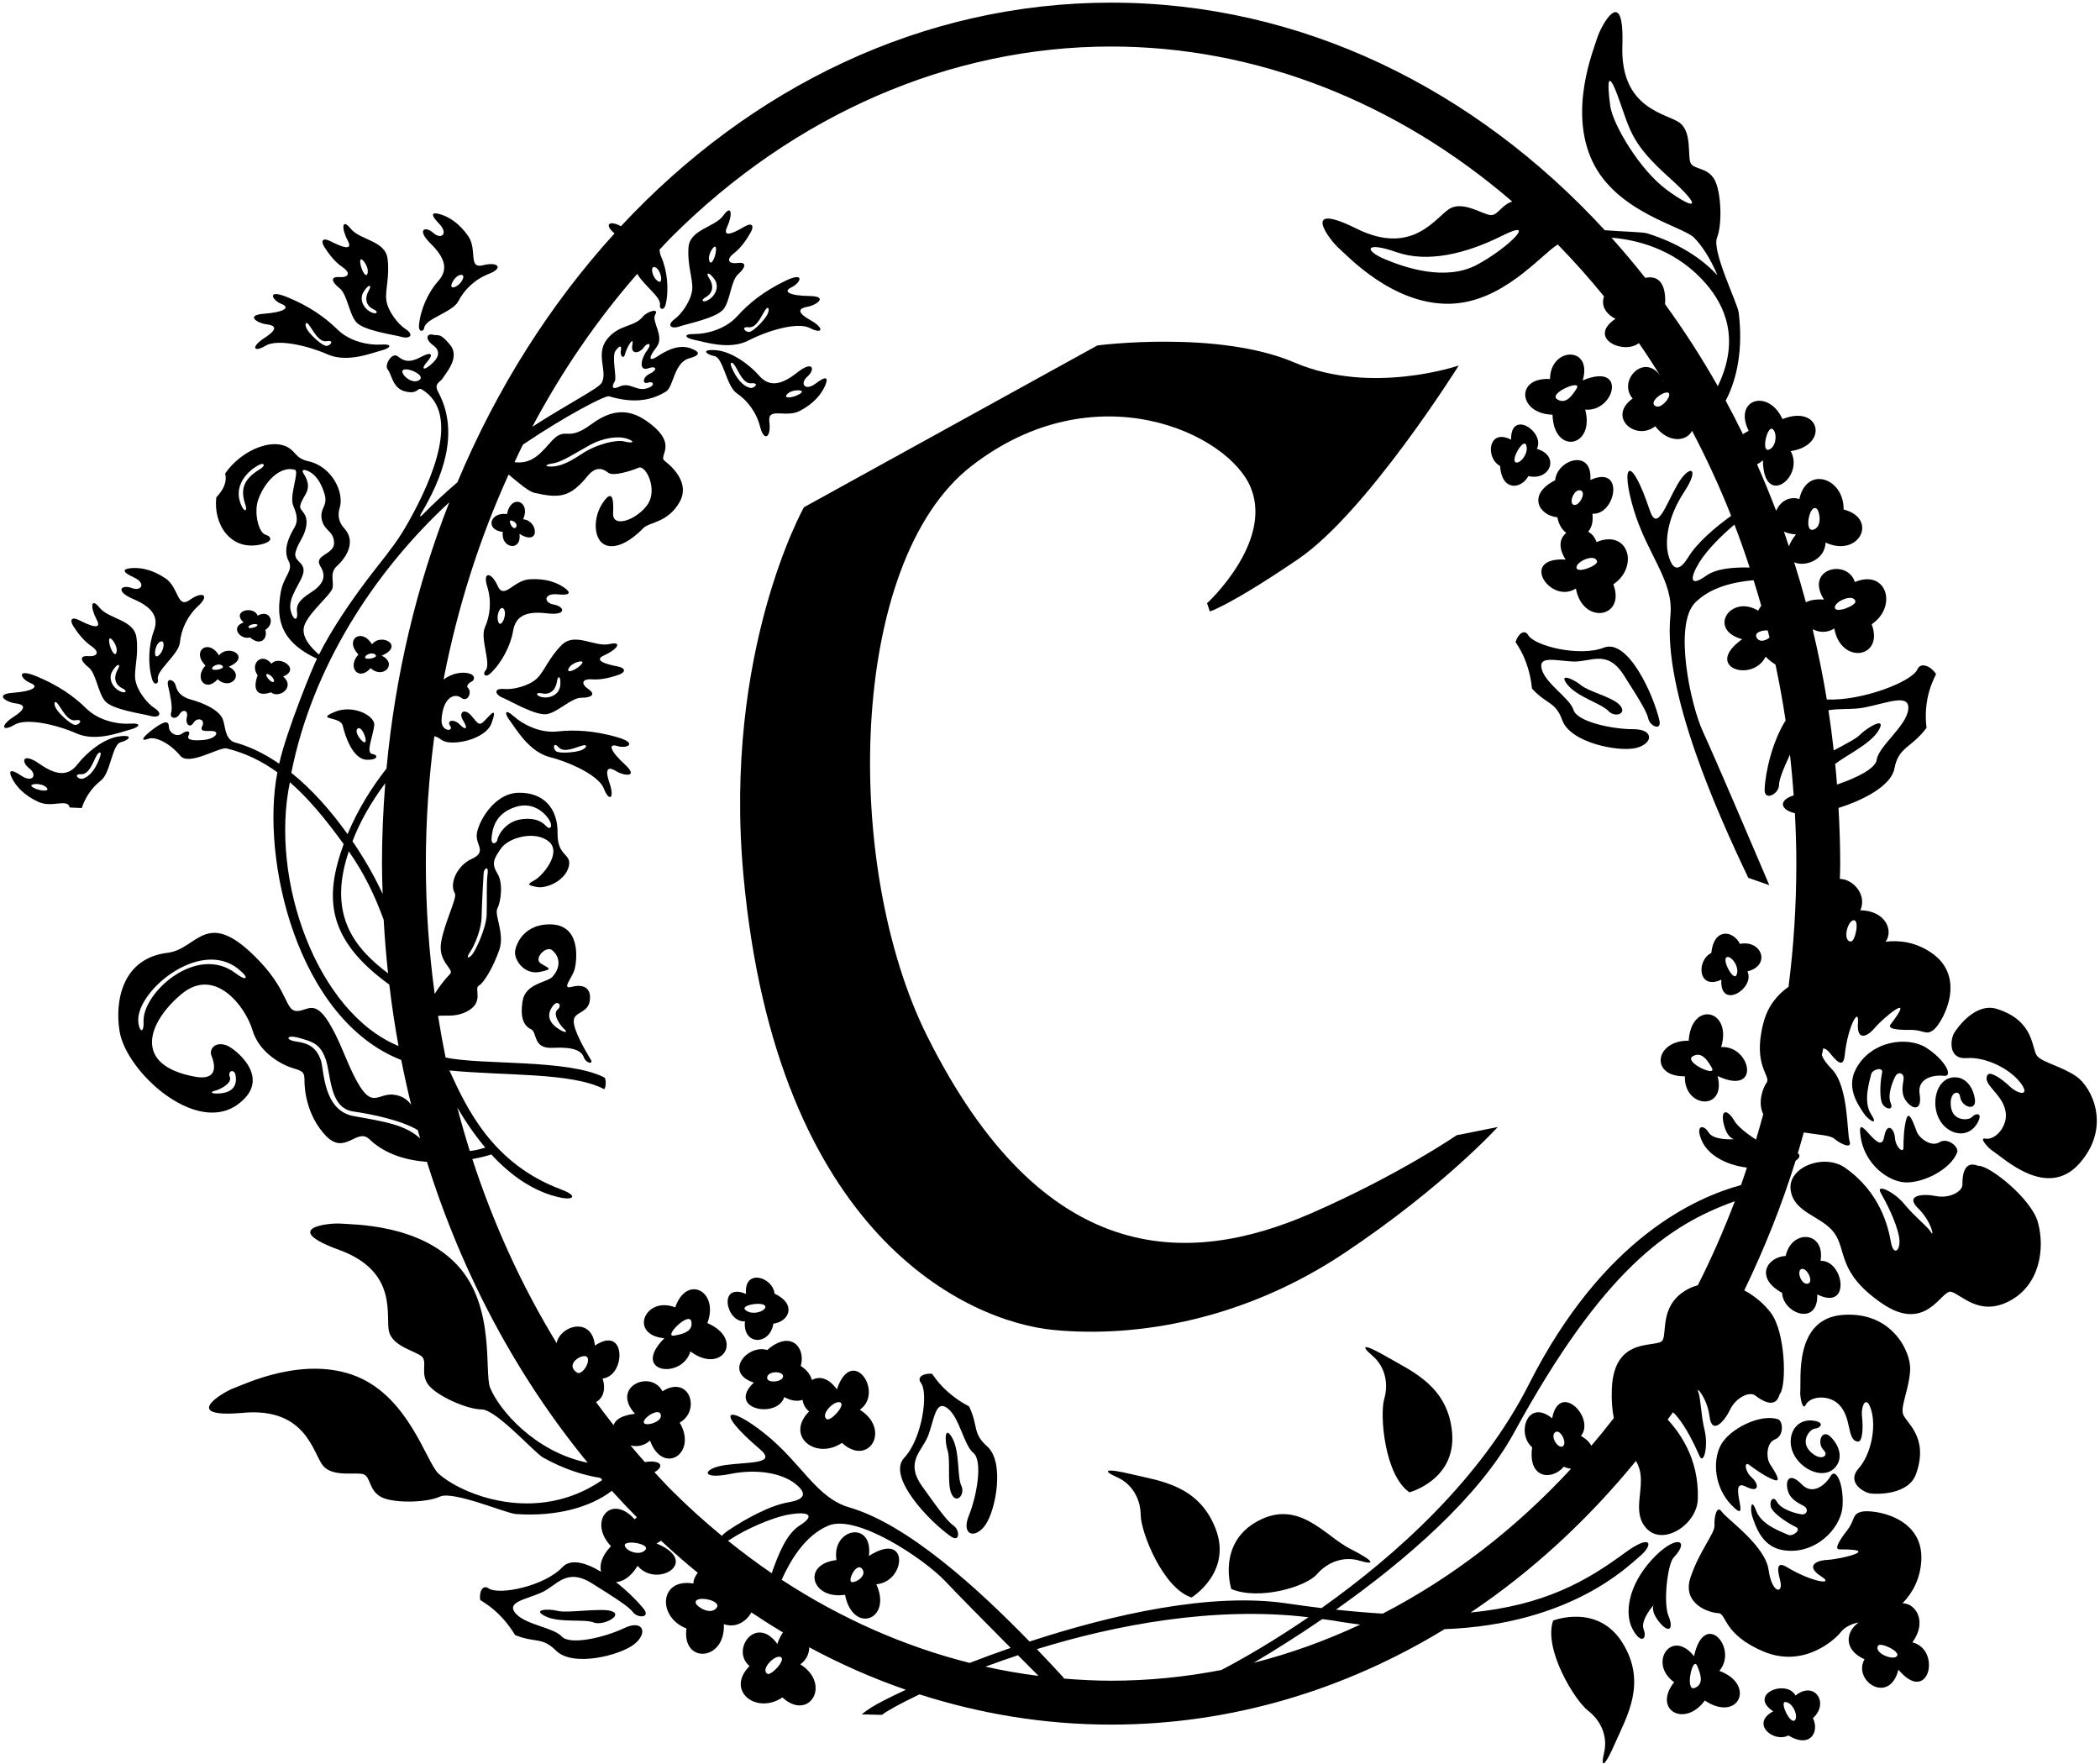 <?xml version="1.0" encoding="UTF-8"?>
<svg xmlns="http://www.w3.org/2000/svg" xmlns:xlink="http://www.w3.org/1999/xlink" width="425pt" height="357pt" viewBox="0 0 425 357" version="1.1">
<g id="surface1">
<path style=" stroke:none;fill-rule:nonzero;fill:rgb(0%,0%,0%);fill-opacity:1;" d="M 328.852 314.258 C 321.031 320.016 312.57 324.875 297.625 326.348 C 310.008 318.039 321.27 307.684 331.086 295.66 C 331.348 296.117 331.574 296.598 331.742 297.125 C 333.039 301.23 330.004 306.086 333.352 309.461 C 336.699 312.84 343.426 308.531 343.605 303.422 C 343.902 295.023 339.707 289.711 337.508 287.281 C 337.859 286.789 338.23 286.316 338.578 285.82 C 338.801 286.012 339.023 286.223 339.246 286.48 C 341.25 288.793 343.027 292.559 343.918 294.602 C 344.805 296.645 345.754 292.602 344.977 289.434 C 344.199 286.266 344.215 282.906 343.68 281.648 C 343.148 280.391 345.492 282.848 345.977 286.672 C 346.461 290.492 348.965 287.727 350.141 285.277 C 351.316 282.824 354.078 281.52 355.238 282.43 C 356.398 283.34 359.301 285.277 360.129 282.262 L 360.25 282.047 C 361.609 280.227 361.332 269.527 358.359 265.652 C 357 263.875 355.137 262.273 353.004 261.145 C 357.047 252.797 360.551 244.047 363.398 234.906 C 364.27 234.34 364.383 233.766 363.84 233.406 C 364.262 232.012 364.652 230.602 365.047 229.188 C 368.094 229.68 370.387 229.742 371.199 230.434 C 372.426 231.473 374.891 232.688 374.316 230.934 C 373.738 229.176 374.164 219.816 370.648 216.285 C 369.555 215.191 368.98 214.273 368.707 213.566 C 368.797 213.105 368.895 212.645 368.98 212.18 C 369.332 212.176 369.824 212.449 370.375 213.156 C 372.188 215.48 373.109 215.793 373.34 213.531 C 373.93 207.797 376.297 203.531 376.016 207.031 C 375.738 210.531 377.688 210.086 379.438 208.004 C 381.188 205.922 387.887 200.449 382.633 207.309 C 381.918 208.242 383.922 208.461 386.645 208.43 C 389.367 208.395 389.781 209.691 391.414 208.344 C 393.031 207.016 398.371 197.793 390.734 192.727 C 387.574 190.633 384.371 190.246 381.602 190.586 C 383.262 188.371 381.609 184.293 376.508 184.223 C 377.941 180.844 374.73 177.816 372.355 177.883 C 372.371 176.848 372.422 175.82 372.422 174.781 C 372.422 170.988 372.285 167.238 372.082 163.508 C 377.223 161.91 382.754 158.973 383.395 155.547 C 384.223 151.105 386.75 151.492 389.891 147.305 C 389.586 144.805 389.742 142.223 390.496 139.688 C 390.824 138.582 391.297 137.492 391.828 136.418 C 390.59 134.598 388.648 134.055 388.062 135.441 C 386.988 137.977 376.77 141.887 369.711 141.562 C 368.926 136.746 367.957 132.012 366.844 127.344 C 368.133 128 369.727 128.148 371.223 127.191 C 372.574 134.629 381.371 133.176 378.793 126.34 C 384.07 122.766 381.848 115.102 375.387 117.789 C 373.871 112.992 365.156 115.062 369.137 121.336 C 367.438 121.234 366.266 121.473 365.48 121.895 C 364.746 119.164 363.953 116.465 363.109 113.797 C 365.262 114.77 369.312 113.398 369.465 109.801 C 376.332 112.957 380.188 104.918 373.109 103.109 C 373.211 96.734 365.656 94.156 364.152 100.996 C 361.969 100.309 360.152 101.68 359.461 103.387 C 358.246 100.199 356.961 97.062 355.594 93.984 C 355.977 93.77 356.371 93.512 356.785 93.164 C 356.871 102.977 365.285 96.598 362.406 91.297 C 370.23 90.125 368.391 81.762 360.738 84.816 C 357.875 78.551 350.727 80.809 353.902 87.203 C 353.461 87.398 353.086 87.633 352.738 87.879 C 351.617 85.582 350.453 83.32 349.246 81.09 C 351.629 76.586 352.777 70.395 351.875 63.246 C 351.629 61.309 346.395 50.812 347.496 48.09 C 348.598 45.367 348.352 38.629 346.914 36.234 C 345.48 33.84 342.805 34.348 342.145 32.98 C 341.484 31.613 342.477 26.812 339.973 24.875 C 337.465 22.941 327.906 22.234 328.336 9.281 C 328.762 -3.672 323.949 5.363 323.246 7.68 C 322.547 9.996 317.391 22.301 322.266 32.637 C 327.145 42.973 340.438 45.766 342.793 48.055 C 344.293 49.508 346.141 52.242 347.586 55.742 C 344.395 52.23 339.535 49.156 333.391 47.238 C 332.375 46.926 328.473 46.891 324.781 46.594 C 298.496 18.008 263.414 0.535 224.863 0.535 C 186.672 0.535 151.871 17.668 125.668 45.781 C 123.32 44.512 122.176 45.406 124.371 47.238 C 111.355 61.547 100.531 78.594 92.562 97.613 C 90.176 99.664 87.773 101.867 85.406 104.281 C 85.055 104.645 84.891 104.5 85.16 104.047 C 89.27 97.152 93.273 87.762 88.652 79.277 C 87.715 77.555 89.207 77.316 89.645 76.488 C 90.082 75.664 93.23 72.352 91.094 69.793 C 88.957 67.238 88.836 68.031 87.586 67.738 C 86.34 67.445 85.957 68.637 87.664 69.879 C 89.375 71.125 88.691 72.551 87.117 73.863 C 85.543 75.18 85.246 74.559 86.48 73.176 C 87.715 71.797 87.445 71.016 85.199 72.242 C 82.949 73.469 81.727 73.117 80.531 72.133 C 79.332 71.152 77.73 73.902 78.449 74.758 C 79.332 75.816 79.426 78.645 82.102 79.246 C 84.777 79.852 84.406 78.215 85.441 78.852 C 93.227 83.656 87.629 96.848 82.57 105.805 C 80.66 109.188 79.184 111.07 76.066 115.039 C 70.977 121.508 66.871 127.82 64.555 132.484 C 63.066 131.156 60.637 128.758 61.699 126.32 C 62.902 123.562 67.074 120.301 67.32 118.922 C 67.566 117.547 66.691 115.941 68.176 114.57 C 70.391 112.535 72.004 109.422 69.648 106.902 C 68.469 105.637 68.34 104.094 68.719 102.898 C 69.789 99.539 67.031 94.371 62.469 93.363 C 60.703 92.973 60.293 92.375 59.293 91.328 C 56.082 87.969 48.855 90.934 45.555 95.859 C 45.816 96.738 45.73 98.098 44.68 99.559 C 44.352 100.02 44.055 100.363 43.773 100.66 C 43.152 106.062 46.59 111.492 52.633 110.223 C 55.348 109.652 55.031 108.598 53.703 108.203 C 52.371 107.812 51.293 103.754 52.285 101.047 C 53.695 97.199 56.855 94.246 59.668 95.074 C 60.664 95.371 58.473 100.344 59.355 102.359 C 60.238 104.379 60.281 105.586 59.559 106.816 C 58.645 108.371 57.164 111.156 58.41 113.539 C 59.457 115.543 57.355 116.555 56.793 119.98 C 56.07 124.363 56.02 129.566 64.156 133.309 C 63.41 134.66 57.996 147.883 56.5 154.559 C 53.562 152.539 50.48 151.023 47.277 150.18 C 45.496 149.254 45.66 147.258 45.141 145.695 C 44.426 143.539 40.664 142.129 38.676 141.59 C 36.691 141.051 35.863 140.02 35.566 138.766 C 35.27 137.508 33.586 136.992 34.016 138.809 C 34.441 140.621 34.996 143.199 34.625 144.258 C 34.258 145.316 35.621 145.73 36.32 144.562 C 37.016 143.398 38.164 143.773 37.812 145.152 C 37.461 146.531 38.422 147.48 39.168 146.273 C 39.914 145.066 41.645 145.539 40.926 146.977 C 40.203 148.414 42.48 147.715 43.41 148.023 C 44.336 148.336 43.469 149.527 41.312 149.742 C 39.156 149.957 37.672 149.781 38.16 148.867 C 38.652 147.957 37.855 147.703 36.832 148.477 C 35.809 149.25 34.207 148.352 34.18 147.102 C 34.156 145.852 33.383 145.848 31.293 147.344 C 29.203 148.84 27.965 150.258 30.09 149.5 C 31.469 149.012 34.336 150.367 36.512 152.973 C 38.273 155.078 44.516 151.074 45.875 151.469 C 49.668 152.402 53.012 154.031 56.137 156.305 C 52.699 173.898 60.195 206.301 81.207 214.527 C 81.809 217.566 82.473 220.578 83.207 223.559 C 82.391 222.508 81.348 221.699 79.527 221.535 C 75.734 221.195 74.969 226.133 69.727 213.453 C 64.488 200.777 62.895 204.434 60.285 204.609 C 57.676 204.785 58.594 200.965 52.648 194.656 C 41.742 183.086 40.145 192.078 33.938 192.824 C 24.727 193.934 23.219 202.578 24.191 208.664 C 25.508 216.898 39.461 229.602 47.965 223.621 C 55.535 218.297 47.418 212.141 45.898 211.578 C 43.398 210.656 42.297 212.453 42.789 213.641 C 43.797 216.074 43.695 218.672 39.5 217.91 C 26.676 215.586 29.945 206.852 36.73 201.18 C 43.516 195.512 49.691 203.742 51.094 208.48 C 52.496 213.219 57.281 215.586 59.277 216.176 C 61.27 216.762 61.648 216.965 61.625 218.738 C 61.605 220.512 62.094 225.844 65.965 229.875 C 69.832 233.906 72.238 228.141 74.75 230.551 C 77.965 233.629 82.27 234.828 86.406 235.133 C 93.594 258.113 104.781 278.785 118.945 296.035 C 108.168 293.82 100.996 285.277 99.199 280.867 C 97.957 277.828 100.34 264.453 92.578 256.066 C 84.812 247.676 71.473 247.855 69.062 247.641 C 66.652 247.426 56.473 248.512 68.645 252.961 C 80.82 257.406 77.902 266.535 78.758 269.582 C 79.617 272.633 84.441 273.508 85.461 274.629 C 86.484 275.75 85.016 278.043 86.699 280.273 C 88.383 282.5 94.539 285.246 97.473 285.242 C 100.41 285.242 108.188 294.02 109.898 294.973 C 113.887 297.199 117.844 298.531 121.508 299.098 C 121.633 299.242 121.766 299.383 121.891 299.527 C 108.422 308.797 93.184 302.309 88.719 298.195 C 86.301 295.973 82.77 282.855 72.176 278.562 C 61.586 274.27 49.586 280.105 47.312 280.938 C 45.043 281.766 36.285 287.078 49.195 285.926 C 62.105 284.773 63.348 294.281 65.418 296.676 C 67.488 299.07 72.23 297.809 73.633 298.391 C 75.031 298.973 74.676 301.672 77.148 302.973 C 79.621 304.273 86.359 304.141 89.016 302.891 C 91.672 301.641 102.445 306.277 104.398 306.414 C 112.562 306.984 119.465 305.059 123.828 301.711 C 125.48 303.547 127.172 305.336 128.895 307.078 C 128.734 307.207 128.574 307.32 128.418 307.469 C 123.676 302.133 118.91 307.918 123.648 312.918 C 121.75 314.902 121.289 316.754 121.645 318.098 C 118.555 316.238 115.508 315.363 113.809 317.176 C 110.234 320.984 101.016 322.922 98.871 321.449 C 97.77 320.691 96.926 321.941 97.184 323.809 C 98.082 324.363 98.949 324.949 99.742 325.613 C 101.562 327.129 103.062 328.941 104.242 330.902 C 108.363 332.582 109.641 331.188 112.539 334.062 C 115.965 337.457 125.516 335.016 128.363 332.754 C 131.215 330.492 130.18 327.648 126.285 329.516 C 122.391 331.383 115.387 333.027 113.688 331.195 C 111.992 329.363 106.465 328.863 104.41 326.582 C 102.355 324.301 106.098 323.781 109.391 322.387 C 112.688 320.996 114.496 317.117 119.836 320.457 C 125.172 323.801 127.199 325.125 128.152 326.324 C 129.102 327.523 131.703 327.414 130.277 325.613 C 129.047 324.066 126.973 321.996 124.664 320.191 C 126.078 320.09 127.719 319.121 129.035 316.887 C 132.879 321.539 141.938 316.121 132.871 312.371 C 133.211 312.191 133.496 312 133.77 311.805 C 136.199 314.059 138.676 316.238 141.223 318.309 C 140.73 318.871 140.387 319.59 140.316 320.473 C 133.41 319.312 132.98 327.281 138.926 329.574 C 137.957 336.812 146.855 336.242 146.492 328.695 C 148.957 329.566 151.102 328.094 152.059 326.32 C 154.16 327.727 156.289 329.078 158.453 330.367 C 158.047 330.949 157.656 331.695 157.316 332.703 C 152.984 326.664 147.809 333.973 151.691 337.172 C 146.781 342.16 153.062 347.086 158.348 343.531 C 163.727 348.477 168.359 340.859 161.969 336.828 C 163.227 335.93 163.75 334.656 163.785 333.387 C 170.078 336.773 176.602 339.652 183.328 341.977 C 180.023 343.512 177.562 344.781 176.387 345.527 C 175.52 346.074 174.871 346.551 174.406 346.961 L 178.496 347.055 C 179.352 346.355 182.074 344.816 186.09 342.906 C 198.449 346.871 211.441 349.027 224.863 349.027 C 249.195 349.027 272.129 342.027 292.363 329.711 C 317.953 328.738 329.586 316.844 331.727 315.082 C 334.816 312.539 334.258 310.277 328.852 314.258 Z M 375.137 186.238 C 376.398 186.129 375.449 190.586 374.582 190.551 C 372.852 190.488 373.871 186.352 375.137 186.238 Z M 377.328 143.184 C 382.062 142.246 386.574 140.25 386.188 143.609 C 385.801 146.969 380.168 151.043 379.805 153.773 C 379.574 155.496 375.906 157.383 371.777 158.773 C 371.672 157.375 371.543 155.984 371.406 154.602 C 373.68 152.84 378.461 150.594 380.105 147.961 C 382.051 144.848 378.051 147.066 376.422 148.711 C 375.668 149.473 373.441 150.645 371.113 151.867 C 370.809 149.137 370.449 146.43 370.043 143.742 C 372.359 143.324 374.895 143.664 377.328 143.184 Z M 375.496 121.711 C 375.676 122.562 371.438 124.234 371.34 122.973 C 371.238 121.707 375.148 120.016 375.496 121.711 Z M 367.695 102.984 C 368.285 103.508 368.848 106.734 366.938 107.207 C 365.023 107.684 366.281 101.734 367.695 102.984 Z M 358.734 86.828 C 359.664 87.441 359.594 90.43 357.988 91 C 356.379 91.57 357.645 86.109 358.734 86.828 Z M 337.348 38.438 C 331.797 34.367 326.367 25.086 325.879 21.418 C 325.137 15.867 325.508 14.02 327.727 20.309 C 329.945 26.598 330.316 29.188 337.719 35.848 C 345.117 42.508 342.898 42.508 337.348 38.438 Z M 84.895 76.879 C 83.508 77.914 81.223 75.91 81.441 75.082 C 81.73 73.988 86.285 75.844 84.895 76.879 Z M 52.668 94.914 C 49.25 96.977 48.582 99 49.676 102.203 C 50.109 103.473 49.465 103.734 48.82 102.238 C 46.824 97.617 51.258 94.547 52.703 93.969 C 53.473 93.664 53.75 94.258 52.668 94.914 Z M 60.098 123.652 C 60.379 125.879 59.352 125.609 58.844 123.637 C 58.113 120.816 61.246 117.684 61.43 115.652 C 61.609 113.621 59.234 113.633 59.855 111.586 C 60.477 109.539 61.652 108.574 61.98 106.422 C 62.402 103.664 60.512 103.473 60.766 102.324 C 61.246 100.145 63.586 99.195 61.43 95.82 C 61.035 95.203 61.254 94.809 62.496 95.398 C 63.738 95.988 64.922 97.438 65.68 99.961 C 66.434 102.484 64.652 102.762 65.121 105.121 C 65.594 107.484 67.559 107.398 67.609 109.859 C 67.664 112.32 63.355 112.234 64.848 114.621 C 66.34 117.004 64.816 118.441 63.777 119.301 C 62.738 120.16 59.816 121.438 60.098 123.652 Z M 43.414 220.773 C 44.484 220.523 47.008 219.277 46.516 217.969 C 46.027 216.656 47.406 216.305 47.652 217.508 C 48.051 219.445 47.312 221.152 44.289 221.297 C 42.559 221.379 42.594 220.961 43.414 220.773 Z M 47.754 197.02 C 39.836 190.906 28.75 200.98 29.055 206.785 C 29.164 208.895 28.332 209.102 28.016 207.098 C 27.047 200.965 40.34 189.742 48.211 196.086 C 50.734 198.117 49.793 198.598 47.754 197.02 Z M 155.285 338.742 C 153.844 337.785 156.875 334.789 158.012 335.355 C 159.145 335.922 156.012 339.223 155.285 338.742 Z M 363.473 108.148 C 362.746 109.066 362.289 109.875 362.035 110.578 C 361.699 109.582 361.387 108.57 361.035 107.582 C 361.676 107.883 362.453 108.102 363.473 108.148 Z M 358.121 129.02 C 357.297 129.711 356.004 130.086 355.473 128.957 C 355.02 127.988 356.609 127.527 357.746 127.578 C 357.863 128.062 358.004 128.535 358.121 129.02 Z M 354.094 114.852 C 350.691 114.789 347.344 115.043 345.227 116.562 C 341.863 118.969 342.008 116.883 343.941 113.762 C 345.477 111.285 348.531 108.227 351.023 106.172 C 352.117 109.027 353.137 111.922 354.094 114.852 Z M 345.371 57.559 C 348.875 61.676 352.34 68.484 347.652 78.156 C 344.379 72.363 340.801 66.836 336.977 61.559 C 337.207 57.949 335.977 55.566 332.977 56.242 C 330.77 53.441 328.48 50.734 326.129 48.105 C 332.391 48.605 339.824 51.051 345.371 57.559 Z M 337.117 79.457 C 339.086 79.074 336.531 82.859 335.113 82.219 C 333.695 81.578 335.801 79.711 337.117 79.457 Z M 336.508 76.816 C 336.582 76.938 336.656 77.051 336.73 77.168 C 336.723 77.18 336.719 77.188 336.711 77.199 C 336.645 77.062 336.578 76.941 336.508 76.816 Z M 298.867 53.609 C 292.578 56.938 284.48 54.211 280.367 52.496 C 275.926 50.648 276.297 48.797 282.59 51.02 C 288.879 53.238 296.648 51.387 304.047 47.688 C 311.445 43.988 305.156 50.277 298.867 53.609 Z M 132.449 54.047 C 133.754 54.289 134.367 57.715 133.164 56.914 C 131.961 56.117 131.562 53.883 132.449 54.047 Z M 58.668 158.312 C 62.395 161.547 65.879 165.758 69.551 170.832 C 65.598 181.688 66.102 190.09 78.785 199.266 C 79.285 203.461 79.906 207.602 80.656 211.691 C 64.168 204.914 54.543 178.09 58.668 158.312 Z M 77.438 180.918 C 75.855 177.512 73.965 174.098 71.336 170.25 C 72.883 166.195 75.223 162.168 77.969 158.508 C 77.547 163.867 77.305 169.289 77.305 174.781 C 77.305 176.84 77.375 178.879 77.438 180.918 Z M 77.652 186.148 C 77.852 189.797 78.152 193.41 78.539 196.992 C 72.324 192.27 66.098 185.695 70.539 172.461 C 70.555 172.406 70.578 172.355 70.594 172.301 C 73.91 177.059 75.895 181.387 77.652 186.148 Z M 78.219 155.539 C 75.438 159.07 72.5 163.621 70.34 168.816 C 66.949 164.062 63.121 159.746 58.957 156.398 C 63.191 135.129 75.582 115.828 90.934 101.645 C 84.383 118.352 79.992 136.477 78.219 155.539 Z M 84.965 230.34 C 81.934 227.613 77.785 226.984 71.613 225.883 C 65.344 224.762 65.602 216.535 64.938 214.578 C 63.84 211.336 61.539 211.043 59.738 210.75 C 57.727 210.422 57.883 209.297 60.609 210.074 C 63.301 210.84 64.699 211.254 65.812 214.086 C 67.062 217.27 66.5 224.25 71.523 224.949 C 75.078 225.445 81.301 226.73 84.543 228.711 C 84.699 229.273 84.867 229.832 85.027 230.395 C 85.004 230.371 84.988 230.363 84.965 230.34 Z M 92.547 224.145 C 94.133 226.848 96.016 229.656 98.215 232.25 C 97.102 232.59 96.082 232.848 95.082 232.941 C 94.168 230.039 93.324 227.109 92.547 224.145 Z M 116.781 277.785 C 114.039 275.961 118.328 273.613 118.895 274.746 C 119.465 275.883 117.699 278.395 116.781 277.785 Z M 130.594 313.684 C 129.465 314.961 126.664 313.906 126.445 312.816 C 126.188 311.539 131.723 312.406 130.594 313.684 Z M 145.035 325.379 C 143.883 326.973 141.098 325.246 140.836 324.504 C 140.203 322.723 146.191 323.785 145.035 325.379 Z M 146.086 310.824 C 142.562 307.922 139.137 304.832 135.84 301.531 C 134.676 300.371 133.574 299.148 132.449 297.949 C 134.59 296.73 133.758 295.387 130.508 295.898 C 129.52 294.801 128.574 293.664 127.613 292.535 C 128.91 292.836 130.348 292.637 131.551 291.547 C 134.137 298.648 141.254 294.215 137.559 287.91 C 141.918 285.414 139.484 278.148 134.066 281.574 C 131.762 277.102 123.523 280.609 128.508 286.125 C 125.766 286.43 124.512 287.359 124.18 288.422 C 122.965 286.895 121.789 285.328 120.629 283.754 C 121.914 283.047 122.711 281.441 121.961 278.98 C 126.672 278.492 126.812 267.992 120.402 272.32 C 119.812 266.379 113.402 268.207 112.648 271.816 C 105.625 260.293 99.895 247.785 95.594 234.574 C 97.449 234.23 98.832 233.844 99.434 233.637 C 103.293 237.824 107.988 241.242 113.477 242.375 C 116.199 242.934 116.848 241.945 113.656 240.762 C 99.559 235.527 94.391 224.121 90.953 216.641 C 102.078 217.746 115.727 217.004 122.203 220.398 C 122.59 220.602 122.793 218.305 122.277 218.043 C 114.895 214.289 97.586 215.605 90.18 214.02 C 89.613 211.238 89.105 208.438 88.656 205.613 C 89.926 205.379 91.957 205.926 94.285 204.809 C 98.203 202.93 95.801 200.062 96.914 199.461 C 98.027 198.859 99.965 195.402 101.07 192.168 C 102.176 188.93 99.988 185.129 100.66 183.867 C 101.328 182.605 101.91 178.824 100.68 176.812 C 99.449 174.805 99.867 173.867 101.41 171.68 C 102.953 169.492 108.297 168.02 111.051 170.301 C 113.809 172.578 109.773 177.246 108.242 178.102 C 106.711 178.957 106.602 179.094 108.586 179.504 C 110.57 179.914 114.367 178.242 115.094 175.426 C 115.82 172.613 112.766 173.516 112.84 168.59 C 112.91 163.66 110.074 160.324 104.906 160.441 C 99.742 160.555 96.535 166.879 96.473 169.031 C 96.41 171.188 98.543 172.434 95.383 173.871 C 92.59 175.145 90.832 178.777 92.062 180.82 C 92.566 181.66 89.98 186.633 89.277 190.66 C 88.578 194.688 91.992 196.16 91.102 197.094 C 89.848 198.402 88.793 199.816 87.969 201.148 C 86.801 192.496 86.184 183.688 86.184 174.781 C 86.184 166.082 86.781 157.477 87.898 149.02 C 88.488 149.078 88.957 149.477 89.508 149.828 C 91.402 151.051 98.266 149.719 99.473 146.371 C 100.684 143.02 99.512 144.293 98.199 145.723 C 96.891 147.152 96.742 146.375 95.379 144.824 C 94.016 143.273 92.668 144.109 93.742 145.844 C 94.816 147.574 94.219 147.832 93.051 146.637 C 91.883 145.438 90.309 145.754 91.113 146.918 C 91.922 148.082 89.215 148.184 89.363 145.641 C 89.629 141.129 91.973 140.188 93.336 141.223 C 94.699 142.254 95.578 140.023 94.715 139.234 C 94.289 138.844 94.828 138.23 95.465 137.93 C 96.117 137.621 96.168 136.68 95.074 136.336 C 93.613 135.875 91.504 136.219 89.766 137.523 C 92.574 123.012 97.008 109.066 102.934 96.035 C 104.762 97.559 106.934 99.461 108.16 99.738 C 113.25 100.906 115.395 100.645 118.875 96.383 C 120.672 94.176 122.129 94.906 123.105 95.676 C 124.086 96.449 127.758 95.301 129.227 94.66 C 130.695 94.016 133.207 99.074 131.02 102.156 C 128.836 105.234 123.93 106.969 124.078 103.887 C 124.227 100.809 123.883 98.816 121.836 102.004 C 119.789 105.188 120.066 110.48 123.711 110.539 C 126.316 110.586 129.113 108.027 130.223 106.855 C 131.328 105.68 135.219 105.805 137.57 101.547 C 139.402 98.234 136.949 95.156 134.453 93.215 C 133.262 92.289 137.008 90.098 131.957 86.031 C 128.789 83.48 125.102 81.824 119.691 85.844 C 114.281 89.859 114.703 85.668 111.145 89.809 C 108.754 92.598 107.07 93.863 104.129 93.543 C 104.691 92.352 105.242 91.152 105.832 89.977 C 114.605 84.074 122.492 79.98 123.242 80.203 C 127.344 81.41 131.145 81.492 134.797 79.234 C 136.336 78.281 136.367 73.355 139.512 72.508 C 141.395 71.996 142.055 71.363 139.855 70.527 C 137.656 69.695 135.477 70.641 133.664 71.734 L 133.074 72.121 C 131.262 73.293 131.152 72.461 132.867 70.258 C 134.578 68.055 131.762 65.039 132.609 63.66 C 133.465 62.281 130.98 63.008 130.105 64.082 C 128.312 66.281 125.336 65.562 122.879 68.617 C 120.422 71.672 123.059 75.223 121.766 77.473 C 121.086 78.652 115.402 81.434 107.723 86.379 C 113.684 75.168 120.793 64.762 128.977 55.414 C 130.168 57.672 133.867 60.129 133.562 61.719 C 133.402 62.559 134.387 63.055 134.734 61.547 C 135.426 58.523 135.031 54.68 133.777 51.867 C 133.566 51.395 133.531 50.973 133.465 50.539 C 134.258 49.707 135.023 48.844 135.84 48.031 C 160.738 23.129 192.355 9.414 224.863 9.414 C 254.055 9.414 282.508 20.504 306.043 40.789 C 303.914 41.453 303.172 43.508 301.812 43.535 C 300.297 43.566 296.336 40.672 293.535 42.148 C 290.734 43.629 286.129 52.031 274.52 46.266 C 262.91 40.504 269.137 48.633 270.949 50.23 C 272.766 51.828 281.824 61.629 293.254 61.477 C 304.074 61.336 311.867 51.531 315.262 49.48 C 318.527 52.832 321.66 56.328 324.625 59.988 C 324.09 61.496 324.551 63.27 326.938 64.52 C 321.148 68.426 328.555 71.883 331.68 69.438 C 333.16 71.566 334.582 73.75 335.965 75.961 C 332.598 71.422 327.359 77.121 330.414 80.656 C 325.211 84.398 331.035 89.371 334.984 86.266 C 337.75 89.848 341.398 89.309 342.438 87.18 C 345.355 92.738 348.016 98.477 350.352 104.395 C 347.156 106.691 343.508 109.777 341.676 112.754 C 339.656 116.043 338.426 115.152 337.668 112.414 C 336.91 109.676 337.395 104.801 340.82 99.594 C 344.246 94.383 341.824 93.961 339.465 98.094 C 337.098 102.227 335.383 107.777 333.895 103.316 C 329.949 91.48 327.84 93.871 330.633 103.133 C 333.422 112.395 338.758 117.531 338.059 124.535 C 336.52 139.98 347.594 164.602 353.824 177.656 L 358.074 179.137 C 354.492 170.719 347.242 153.723 344.629 148.043 C 342.129 142.621 338.648 126.426 343.066 121.961 C 346.223 118.777 351.012 117.766 354.895 117.422 C 355.426 119.137 355.961 120.848 356.445 122.586 C 356.227 122.883 356.016 123.211 355.812 123.582 C 350.203 120.203 345.496 127.457 352.582 129.363 C 344.594 135.062 354.645 138.297 357.336 132.895 C 358 133.594 358.672 134.109 359.32 134.477 C 360.109 138.219 360.805 141.992 361.371 145.809 C 358.723 150.004 357.262 156.211 357.129 159.75 C 357.035 162.273 359.965 160.66 360.027 158.977 C 360.074 157.746 360.707 156.059 362.258 152.719 C 362.566 155.453 362.816 158.199 363.008 160.961 C 359.805 161.98 360.336 163.934 363.258 164.574 C 363.434 167.961 363.543 171.363 363.543 174.781 C 363.543 183.254 363.004 191.578 361.965 199.711 C 359.797 201.223 357.777 203.516 356.859 207.086 C 354.625 215.82 358.535 217.723 357.516 219.129 C 356.805 220.105 355.66 223.121 356.848 225.484 C 356.379 227.211 355.898 228.93 355.383 230.633 C 353.465 229.406 351.66 227.957 350.988 226.812 C 349.52 224.316 348.156 224.562 348.855 227.484 C 349.555 230.402 350.934 230.547 350.934 230.547 C 350.934 230.547 346.82 230.898 345.777 229.168 C 344.73 227.441 342.973 227.703 344.469 230.984 C 345.625 233.52 348.891 235.719 353.551 236.301 C 353.152 237.48 352.766 238.664 352.344 239.832 C 343.508 242.266 324.527 250.258 309.395 280.203 C 299.75 299.285 282.527 314.762 267.461 325.445 C 265.207 325.172 262.879 324.863 260.441 324.5 C 245.105 322.219 225.109 326.727 208.359 332.219 C 198.098 321.648 183.797 308.547 171.902 305.074 C 165.148 303.105 162.379 296.234 154.832 290.184 C 147.285 284.129 144.281 285.195 153.781 293.277 C 157.363 296.324 151.57 295.844 146.855 296.488 C 142.141 297.137 141.629 299.539 147.738 298.309 C 153.852 297.078 158.555 298.453 160.812 300.18 C 163.066 301.906 163.43 303.379 159.625 304.023 C 155.816 304.668 150.992 307.34 147.559 309.613 C 146.871 310.066 146.422 310.465 146.086 310.824 Z M 130.449 287.344 C 131.176 286.219 133.695 284.965 133.758 286.52 C 133.82 288.074 129.359 289.027 130.449 287.344 Z M 98.492 185.145 C 98.402 187.762 96.332 192.215 95.586 193.152 C 94.973 193.922 94.137 194.148 95.137 192.664 C 96.137 191.184 97.434 187.961 97.469 185.5 C 97.504 183.285 97.809 177.617 97.879 176.672 C 97.949 175.73 98.941 175.066 98.676 176.898 C 98.414 178.73 98.586 182.344 98.492 185.145 Z M 99.488 169.586 C 99.637 168.004 100.027 164.742 104.223 163.344 C 108.414 161.941 110.875 165.316 111.293 166.191 C 111.883 167.422 111.27 167.992 110.504 167.168 C 110.004 166.633 108.715 165.367 105.504 165.805 C 102.289 166.242 100.793 169.07 100.664 169.926 C 100.547 170.734 99.34 171.172 99.488 169.586 Z M 111.938 93.773 C 113.734 93.523 116.906 91.41 119.438 90.031 C 121.965 88.656 124.984 88.184 126.801 88.754 C 128.613 89.328 128.219 89.82 126.355 89.344 C 124.715 88.926 120.695 89.867 117.594 91.953 C 114.496 94.043 112.828 94.375 111.699 94.422 C 110.211 94.48 110.141 94.02 111.938 93.773 Z M 124.598 70.953 C 125.488 69.77 125.836 69.941 125.645 70.984 C 125.449 72.023 126.234 72.84 126.516 71.602 C 126.621 71.141 126.906 70.484 127.199 69.953 C 127.695 69.062 128.219 68.516 127.973 69.82 C 127.582 71.902 129.488 71.441 130.227 70.387 C 131.043 69.215 132.145 69.344 130.902 71.004 C 129.664 72.668 129.266 75.191 131.164 74.543 C 133.066 73.895 132.969 74.977 131.512 75.633 C 130.055 76.285 129.914 77.848 131.145 77.441 C 132.379 77.031 132.715 78.195 130.66 78.66 C 128.605 79.121 127.484 77.238 125.27 78.277 C 123.891 78.93 123.738 78.242 124.414 77.18 C 124.902 76.41 123.703 72.133 124.598 70.953 Z M 147.32 311.801 C 147.547 311.688 147.781 311.566 148.039 311.395 C 150.629 309.66 156.102 307.129 159.715 306.5 C 163.328 305.875 165.32 306.52 161.828 308.738 C 159.156 310.438 157.531 314.52 156.176 318.391 C 153.156 316.34 150.211 314.129 147.32 311.801 Z M 158.195 319.711 C 159.879 315.988 162.812 310.785 167.645 308.758 C 173.438 306.328 187.156 315.609 191.254 319.957 C 193.734 322.59 199.156 328.086 204.539 333.5 C 201.617 334.512 198.863 335.531 196.242 336.543 C 182.941 333.188 170.117 327.508 158.195 319.711 Z M 199.426 337.301 C 201.508 336.523 203.719 335.754 206.02 334.988 C 207.461 336.441 208.848 337.832 210.188 339.172 C 206.574 338.715 202.984 338.094 199.426 337.301 Z M 224.863 340.145 C 221.656 340.145 218.461 339.973 215.273 339.711 L 215.281 339.559 C 213.691 337.828 211.848 335.848 209.844 333.754 C 225.816 328.82 245.773 325.035 264.812 327.297 C 258.02 331.945 251.863 335.531 247.188 337.973 C 239.914 339.383 232.465 340.145 224.863 340.145 Z M 253.711 336.523 C 257.926 334.035 262.66 331.051 267.594 327.676 C 268.395 327.797 269.203 327.855 269.996 328 C 271.82 328.332 273.543 328.551 275.273 328.789 C 268.336 332.027 261.137 334.641 253.711 336.523 Z M 279.848 326.562 C 276.891 326.395 273.723 326.121 270.375 325.762 C 284.414 315.855 299.25 303.062 306.418 289.938 C 324.344 257.117 337.648 247.906 351.102 243.109 C 348.863 248.961 346.379 254.648 343.605 260.113 C 343.105 260.27 342.602 260.402 342.102 260.641 C 335.828 263.633 337.395 269.402 336.508 271.199 C 335.625 272.996 326.703 270.039 326.211 280.945 C 326.102 283.434 326.281 285.363 326.609 286.992 C 325.133 288.898 323.617 290.762 322.062 292.586 C 321.652 291.875 321.031 291.184 319.953 290.617 C 322.922 286.926 315.559 279.441 314.125 287.039 C 309.09 282.957 306.848 290.188 310.082 292.906 C 309.172 299.211 313.992 299.738 316.48 296.84 C 316.992 297.074 317.469 297.172 317.941 297.258 C 306.754 309.359 293.895 319.297 279.848 326.562 Z M 316.312 292.684 C 315.398 293.371 313.602 290.676 314.754 289.848 C 315.762 289.125 317.227 291.996 316.312 292.684 "/>
<path style=" stroke:none;fill-rule:nonzero;fill:rgb(0%,0%,0%);fill-opacity:1;" d="M 116.113 206.609 C 116.172 204.676 119.039 205.145 119.371 202.445 C 119.711 199.746 117.84 199.145 115.672 199.727 C 113.504 200.309 115.934 197.73 116.324 196.062 C 116.719 194.398 117.715 187.004 111.176 187.074 C 105.359 187.133 104.188 191.969 104.223 192.82 C 104.305 194.754 106.387 197.301 109.285 196.695 C 112.184 196.094 110.961 195.969 109.441 194.977 C 107.922 193.988 110.539 191.289 111.754 192.312 C 113.539 193.812 113.363 196.023 111.77 197.711 C 110.703 198.844 106.34 199.02 105.766 202.57 C 105.188 206.121 106.105 207.652 107.465 208.297 C 108.82 208.938 107.734 212.289 111.871 212.062 C 116.004 211.84 117.652 212.613 118.137 213.938 C 118.621 215.258 120.141 215.422 119.574 214.477 C 118.488 212.66 116.059 208.543 116.113 206.609 Z M 113.184 208.32 C 110.602 206.746 110.773 204.895 112.055 203.383 C 112.848 202.445 113.887 203.414 112.828 204.332 C 111.77 205.246 113.383 207.555 114.203 208.281 C 114.832 208.844 114.664 209.227 113.184 208.32 "/>
<path style=" stroke:none;fill-rule:nonzero;fill:rgb(0%,0%,0%);fill-opacity:1;" d="M 75.328 152.586 C 73.945 152.324 75.547 148.898 75.742 146.742 C 75.91 144.855 71.395 142.461 67.605 144.125 C 63.816 145.785 68.902 144.914 69.363 146.867 C 69.824 148.816 71.328 153.703 74.293 153.766 C 76.395 153.812 76.715 152.844 75.328 152.586 Z M 73.945 150.145 C 73.594 150.742 71.488 148.129 72.387 147.445 C 73.164 146.855 74.301 149.547 73.945 150.145 "/>
<path style=" stroke:none;fill-rule:nonzero;fill:rgb(0%,0%,0%);fill-opacity:1;" d="M 75.277 130.391 C 73.188 126.922 69.594 129.434 72.543 132.453 C 70.145 135.039 72.613 137.977 75.016 135.215 C 77.445 137.523 80.598 134.414 77.266 132.68 C 81.891 130.711 77.219 127.988 75.277 130.391 Z M 73.887 133.008 C 73.992 132.445 75.422 131.891 76.008 132.539 C 76.594 133.188 73.762 133.66 73.887 133.008 "/>
<path style=" stroke:none;fill-rule:nonzero;fill:rgb(0%,0%,0%);fill-opacity:1;" d="M 101.762 107.648 C 101.266 110.965 105.621 111.766 105.129 108.039 C 109.395 110.695 108.949 105.309 105.867 105.098 C 107.508 101.395 103.391 99.895 102.609 104.039 C 99.113 103.559 98.125 107.266 101.762 107.648 Z M 103.363 105.344 C 103.941 105.336 104.957 106.109 104.371 106.754 C 103.785 107.395 102.789 105.348 103.363 105.344 "/>
<path style=" stroke:none;fill-rule:nonzero;fill:rgb(0%,0%,0%);fill-opacity:1;" d="M 54.938 134.324 C 52.988 131.891 50.465 134.328 52.145 136.672 C 51.18 139.234 51.75 141.18 54.832 140.113 C 56.512 141.477 59.84 139.047 57.301 136.906 C 60.98 135.449 56.508 132.473 54.938 134.324 Z M 55.309 138.027 C 54.754 138.211 53.312 136.312 54.109 136.406 C 54.863 136.492 55.867 137.844 55.309 138.027 "/>
<path style=" stroke:none;fill-rule:nonzero;fill:rgb(0%,0%,0%);fill-opacity:1;" d="M 50.59 129.004 C 52.816 130.91 54.211 129.168 53.699 127.484 C 55.879 126.078 54.57 123.203 52.137 124.598 C 51.434 122.527 46.703 123.543 49.305 125.98 C 46.473 126.93 48.73 129.59 50.59 129.004 Z M 52.094 126.527 C 52.008 126.973 50.234 127.336 50.277 126.934 C 50.336 126.309 52.176 126.078 52.094 126.527 "/>
<path style=" stroke:none;fill-rule:nonzero;fill:rgb(0%,0%,0%);fill-opacity:1;" d="M 26.961 121.23 C 30.793 122.867 32.215 124.824 31.133 127.703 C 30.051 130.59 29.895 134.449 30.773 137.426 C 31.211 138.906 32.164 138.352 31.953 137.523 C 31.492 135.734 36.172 132.496 36.418 129.996 C 36.668 127.492 37.832 124.727 40.168 122.578 C 42.504 120.43 40.988 119.559 38.398 121.414 C 35.812 123.273 36.211 118.875 33.48 117.043 C 30.754 115.211 28.379 114.832 26.598 114.977 C 24.816 115.121 24.57 115.715 27.078 116.852 C 29.586 117.984 28.707 119.762 26.648 119 C 24.594 118.238 23.125 119.59 26.961 121.23 Z M 32.59 129.801 C 33.465 129.582 33.207 131.836 32.051 132.703 C 30.898 133.574 31.301 130.121 32.59 129.801 "/>
<path style=" stroke:none;fill-rule:nonzero;fill:rgb(0%,0%,0%);fill-opacity:1;" d="M 24.148 149.023 C 21.07 149.41 17.547 152.258 15.672 154.699 C 13.793 157.137 11.387 156.965 7.969 154.574 C 4.551 152.188 4.18 154.145 5.914 155.488 C 7.645 156.832 6.602 158.516 4.312 156.988 C 2.023 155.457 1.648 155.98 2.469 157.57 C 3.289 159.16 4.859 160.973 7.855 162.324 C 10.559 163.539 13.676 161.516 14.113 163.422 L 16.535 163.539 C 17.332 161.164 18.762 159.246 20.406 157.977 C 22.402 156.445 22.676 150.637 24.438 150.211 C 26.059 149.812 27.227 148.633 24.148 149.023 Z M 6.449 159.191 C 5.758 158.602 8.391 158.328 9.398 159.367 C 10.402 160.402 7.457 160.051 6.449 159.191 Z M 20.254 153.152 C 19.465 155.445 18.262 157.141 16.738 157.59 C 15.891 157.84 14.73 156.625 16.41 156.688 C 18.09 156.746 18.805 154.23 19.562 152.891 C 20.039 152.051 20.641 152.027 20.254 153.152 "/>
<path style=" stroke:none;fill-rule:nonzero;fill:rgb(0%,0%,0%);fill-opacity:1;" d="M 18.527 130.797 C 20.254 131.969 19.734 132.926 17.836 132.789 C 15.938 132.652 16.348 133.832 17.895 135.031 C 19.445 136.234 19.77 139.988 21.207 141.824 C 22.641 143.656 28.992 144.461 30.348 144.867 C 32.129 145.398 33.105 144.488 31.254 143.297 C 29.82 142.375 27.691 139.77 27.379 137.496 C 27.094 135.445 28.105 132.676 27.617 129.027 C 27.133 125.383 22.055 125.324 20.176 123.012 C 18.301 120.695 18.297 123.047 19.559 125.387 C 20.824 127.723 18.016 126.531 16.176 125.582 C 14.336 124.633 14.105 125.57 14.84 126.715 C 15.578 127.855 16.797 129.621 18.527 130.797 Z M 23.844 135.473 C 22.719 137.461 23.594 138.758 24.75 139.297 C 25.82 139.793 25.512 140.34 24.605 140.023 C 22.934 139.438 21.75 137.434 22.754 135.805 C 23.758 134.172 24.547 134.227 23.844 135.473 Z M 22.094 129.426 C 22.199 128.523 23.891 130.562 23.586 131.973 C 23.285 133.387 21.941 130.742 22.094 129.426 "/>
<path style=" stroke:none;fill-rule:nonzero;fill:rgb(0%,0%,0%);fill-opacity:1;" d="M 15.484 148.43 C 19.453 150.184 24.297 148.188 26.375 147.648 C 28.348 147.133 28.723 146.281 26.328 146.449 C 23.93 146.617 20.027 145.895 17.48 143.395 C 14.938 140.895 11.797 138.703 7.43 136.891 C 3.062 135.078 4.211 137.465 6.133 138.215 C 8.055 138.969 6.637 139.906 2.648 140.203 C -1.34 140.504 1.383 142.145 3.074 142.336 C 4.766 142.527 5.711 143.16 2.777 145.059 C -0.152 146.961 0.5 148.145 2.922 146.684 C 5.344 145.223 11.512 146.676 15.484 148.43 Z M 11.691 142.434 C 12.625 143.656 13.68 146.051 15.336 145.762 C 16.992 145.473 16.008 146.832 15.133 146.699 C 14.254 146.566 11.824 144.348 11.289 143.289 C 10.75 142.227 11.105 141.664 11.691 142.434 "/>
<path style=" stroke:none;fill-rule:nonzero;fill:rgb(0%,0%,0%);fill-opacity:1;" d="M 163.41 76.203 C 165.059 74.754 164.566 72.824 161.305 75.418 C 158.039 78.012 155.645 78.332 153.621 76.012 C 151.598 73.691 147.91 71.066 144.812 70.867 C 141.715 70.668 142.953 71.773 144.594 72.07 C 146.379 72.391 147.012 78.172 149.094 79.578 C 151.18 80.984 153.059 83.324 153.84 86.398 C 154.621 89.477 156.109 88.555 155.703 85.395 C 155.297 82.238 158.98 84.676 161.891 83.145 C 164.797 81.613 166.258 79.707 166.977 78.07 C 167.695 76.434 167.289 75.934 165.098 77.602 C 162.91 79.27 161.762 77.652 163.41 76.203 Z M 151.82 78.492 C 150.277 78.141 148.973 76.52 148.043 74.281 C 147.59 73.184 148.188 73.164 148.715 73.977 C 149.555 75.27 150.422 77.734 152.098 77.57 C 153.77 77.406 152.688 78.688 151.82 78.492 Z M 162.191 79.461 C 161.238 80.379 158.32 80.914 159.262 79.816 C 160.199 78.719 162.844 78.828 162.191 79.461 "/>
<path style=" stroke:none;fill-rule:nonzero;fill:rgb(0%,0%,0%);fill-opacity:1;" d="M 146.523 62.445 C 147.844 60.527 147.938 56.762 149.41 55.469 C 150.883 54.172 151.219 52.969 149.328 53.223 C 147.445 53.477 146.867 52.551 148.52 51.273 C 150.172 49.996 151.285 48.16 151.949 46.977 C 152.613 45.789 152.324 44.867 150.547 45.93 C 148.77 46.988 146.039 48.352 147.156 45.938 C 148.273 43.523 148.129 41.18 146.395 43.605 C 144.664 46.031 139.602 46.398 139.34 50.07 C 139.074 53.738 140.254 56.445 140.098 58.508 C 139.922 60.797 137.957 63.527 136.586 64.535 C 134.809 65.836 135.84 66.688 137.582 66.047 C 138.91 65.559 145.203 64.363 146.523 62.445 Z M 144.879 50.129 C 145.109 51.434 143.93 54.152 143.539 52.762 C 143.152 51.371 144.719 49.234 144.879 50.129 Z M 143.02 60.859 C 142.133 61.23 141.789 60.703 142.832 60.141 C 143.953 59.535 144.742 58.184 143.5 56.27 C 142.723 55.07 143.508 54.969 144.609 56.531 C 145.711 58.102 144.652 60.172 143.02 60.859 "/>
<path style=" stroke:none;fill-rule:nonzero;fill:rgb(0%,0%,0%);fill-opacity:1;" d="M 151.488 68.902 C 155.348 66.91 161.414 65.082 163.922 66.391 C 166.43 67.703 167.008 66.48 163.965 64.762 C 160.922 63.047 161.828 62.355 163.504 62.062 C 165.18 61.77 167.797 59.961 163.797 59.906 C 159.797 59.855 158.324 59.004 160.195 58.137 C 162.066 57.266 163.066 54.816 158.82 56.895 C 154.574 58.973 151.574 61.352 149.188 64.004 C 146.801 66.652 142.949 67.613 140.547 67.594 C 138.141 67.574 138.57 68.398 140.57 68.793 C 142.68 69.203 147.637 70.898 151.488 68.902 Z M 151.477 66.23 C 153.145 66.418 154.051 63.965 154.906 62.688 C 155.445 61.883 155.832 62.426 155.363 63.516 C 154.891 64.605 152.602 66.973 151.734 67.156 C 150.867 67.344 149.805 66.047 151.477 66.23 "/>
<path style=" stroke:none;fill-rule:nonzero;fill:rgb(0%,0%,0%);fill-opacity:1;" d="M 84.801 65.793 C 84.664 67.332 85.758 67.164 85.863 66.316 C 86.09 64.484 91.625 63.184 92.773 60.941 C 93.918 58.703 96.016 56.555 98.973 55.41 C 101.934 54.262 100.84 52.898 97.754 53.68 C 94.664 54.465 96.645 50.516 94.773 47.812 C 92.902 45.109 90.832 43.891 89.121 43.375 C 87.41 42.855 86.961 43.32 88.883 45.297 C 90.801 47.266 89.336 48.602 87.699 47.141 C 86.059 45.68 84.203 46.398 87.172 49.324 C 90.145 52.254 90.746 54.59 88.688 56.879 C 86.629 59.168 85.07 62.703 84.801 65.793 Z M 93.438 55.629 C 94.336 55.746 93.27 57.746 91.875 58.137 C 90.484 58.527 92.121 55.461 93.438 55.629 "/>
<path style=" stroke:none;fill-rule:nonzero;fill:rgb(0%,0%,0%);fill-opacity:1;" d="M 69.34 54.082 C 71.066 55.258 70.547 56.215 68.648 56.078 C 66.75 55.941 67.156 57.117 68.707 58.32 C 70.258 59.523 70.582 63.273 72.02 65.109 C 73.453 66.945 79.805 67.746 81.16 68.152 C 82.941 68.688 83.914 67.773 82.066 66.586 C 80.633 65.664 78.504 63.055 78.191 60.785 C 77.906 58.734 78.914 55.965 78.43 52.316 C 77.941 48.672 72.867 48.613 70.988 46.297 C 69.113 43.98 69.109 46.332 70.371 48.672 C 71.633 51.012 68.828 49.82 66.988 48.871 C 65.148 47.922 64.918 48.855 65.652 50 C 66.387 51.145 67.609 52.91 69.34 54.082 Z M 74.656 58.758 C 73.531 60.746 74.406 62.047 75.562 62.582 C 76.633 63.078 76.324 63.629 75.418 63.312 C 73.746 62.727 72.562 60.723 73.566 59.09 C 74.57 57.461 75.359 57.516 74.656 58.758 Z M 72.906 52.715 C 73.008 51.812 74.703 53.848 74.398 55.262 C 74.098 56.676 72.754 54.031 72.906 52.715 "/>
<path style=" stroke:none;fill-rule:nonzero;fill:rgb(0%,0%,0%);fill-opacity:1;" d="M 53.887 65.625 C 55.574 65.816 56.523 66.445 53.59 68.348 C 50.66 70.246 51.312 71.434 53.734 69.973 C 56.156 68.512 62.324 69.965 66.293 71.715 C 70.266 73.469 75.105 71.477 77.184 70.934 C 79.16 70.418 79.535 69.57 77.141 69.734 C 74.742 69.902 70.84 69.184 68.293 66.684 C 65.746 64.18 62.609 61.992 58.242 60.18 C 53.875 58.363 55.023 60.75 56.945 61.504 C 58.867 62.254 57.449 63.191 53.461 63.492 C 49.473 63.789 52.195 65.434 53.887 65.625 Z M 62.504 65.719 C 63.438 66.945 64.488 69.336 66.148 69.047 C 67.801 68.758 66.82 70.117 65.941 69.988 C 65.066 69.855 62.637 67.637 62.102 66.574 C 61.562 65.516 61.918 64.949 62.504 65.719 "/>
<path style=" stroke:none;fill-rule:nonzero;fill:rgb(0%,0%,0%);fill-opacity:1;" d="M 110.707 124.129 C 114.848 124.629 114.254 122.727 112.09 122.355 C 109.93 121.984 110.059 120.008 112.797 120.281 C 115.535 120.555 115.621 119.914 114.148 118.898 C 112.68 117.883 110.438 117.02 107.156 117.238 C 103.879 117.461 102.02 121.465 100.711 118.562 C 99.402 115.66 97.652 115.652 98.598 118.684 C 99.543 121.711 99.168 124.688 98.133 126.98 C 97.094 129.273 99.52 134.414 98.23 135.734 C 97.629 136.348 98.18 137.301 99.297 136.238 C 101.551 134.102 103.344 130.684 103.852 127.645 C 104.359 124.609 106.566 123.629 110.707 124.129 Z M 100.883 125.934 C 100.32 124.605 101.227 122.523 101.871 123.152 C 102.824 124.074 101.445 127.266 100.883 125.934 "/>
<path style=" stroke:none;fill-rule:nonzero;fill:rgb(0%,0%,0%);fill-opacity:1;" d="M 110.863 144.496 C 113.129 143.941 115.703 141.195 117.664 141.211 C 119.629 141.223 120.676 140.551 119.102 139.48 C 117.523 138.414 117.711 137.344 119.793 137.488 C 121.875 137.637 123.93 137.004 125.215 136.562 C 126.496 136.117 126.895 135.238 124.863 134.848 C 122.828 134.457 119.887 133.656 122.324 132.598 C 124.766 131.539 126.219 129.691 123.309 130.352 C 120.402 131.008 116.379 127.914 113.742 130.477 C 111.102 133.043 110.184 135.844 108.691 137.281 C 107.039 138.871 103.754 139.602 102.059 139.441 C 99.867 139.23 100.07 140.551 101.797 141.234 C 103.113 141.754 108.605 145.051 110.863 144.496 Z M 115.086 135.285 C 115.723 133.988 118.312 133.434 117.836 134.207 C 117.141 135.336 114.449 136.582 115.086 135.285 Z M 109.645 140.32 C 110.887 140.613 112.371 140.133 112.723 137.875 C 112.938 136.461 113.594 136.906 113.371 138.809 C 113.152 140.711 110.98 141.555 109.305 140.98 C 108.398 140.668 108.492 140.047 109.645 140.32 "/>
<path style=" stroke:none;fill-rule:nonzero;fill:rgb(0%,0%,0%);fill-opacity:1;" d="M 126.449 154.703 C 123.5 152.004 122.965 150.387 124.938 150.984 C 126.914 151.582 129.293 150.418 124.742 149.145 C 120.188 147.867 116.367 147.645 112.82 148.035 C 109.273 148.426 105.762 146.578 103.98 144.965 C 102.199 143.352 101.969 144.25 103.203 145.875 C 104.5 147.586 107.07 152.148 111.277 153.227 C 115.48 154.305 121.227 156.98 122.227 159.625 C 123.227 162.27 124.469 161.742 123.344 158.438 C 122.215 155.133 123.348 155.223 124.797 156.117 C 126.242 157.012 129.395 157.402 126.449 154.703 Z M 117.754 151.781 C 116.676 152.281 113.395 152.523 112.621 152.086 C 111.852 151.648 111.922 149.969 113.043 151.223 C 114.164 152.473 116.473 151.246 117.965 150.859 C 118.902 150.617 118.828 151.281 117.754 151.781 "/>
<path style=" stroke:none;fill-rule:nonzero;fill:rgb(0%,0%,0%);fill-opacity:1;" d="M 41.582 134.695 C 39.18 137.281 41.652 140.219 44.051 137.461 C 46.484 139.766 49.637 136.656 46.305 134.926 C 50.926 132.953 46.258 130.23 44.316 132.637 C 42.227 129.164 38.633 131.68 41.582 134.695 Z M 45.047 134.781 C 45.633 135.43 42.801 135.906 42.926 135.25 C 43.031 134.688 44.461 134.133 45.047 134.781 "/>
<path style=" stroke:none;fill-rule:nonzero;fill:rgb(0%,0%,0%);fill-opacity:1;" d="M 396.684 221.953 C 396.934 224.059 400.117 225.086 399.668 222.352 C 399.219 219.617 397.633 218.266 396.137 218.062 C 391.062 217.391 389.891 226.305 394.812 228.863 C 396.848 229.922 399.09 229.336 400.246 227.18 C 401.406 225.027 399.727 225.301 399.117 226.039 C 398.504 226.777 395.234 227.023 394.832 223.992 C 394.43 220.965 396.504 220.453 396.684 221.953 "/>
<path style=" stroke:none;fill-rule:nonzero;fill:rgb(0%,0%,0%);fill-opacity:1;" d="M 420.238 217.867 C 417.199 215.77 413.422 215.066 412.27 213.699 C 411.117 212.332 411.879 206.637 404.148 204.191 C 399.832 202.828 396.148 207.922 395.445 209.121 C 394.742 210.324 394.219 214.43 398.008 214.137 C 401.773 213.848 406.656 216.223 408.859 219.078 C 411.062 221.938 408.5 221.535 406.754 219.883 C 405.008 218.23 402.723 216.723 402.238 217.551 C 401.027 219.617 405.797 221.527 405.957 225.602 C 406.059 228.203 403.727 230.812 401.762 230.434 C 400.41 230.172 402.438 232.398 403.25 232.914 C 405.547 234.371 414.305 242.867 420.863 235.43 C 427.426 227.988 423.277 219.965 420.238 217.867 "/>
<path style=" stroke:none;fill-rule:nonzero;fill:rgb(0%,0%,0%);fill-opacity:1;" d="M 393.371 217.727 C 395.441 217.984 393.672 214.535 389.922 212.098 C 386.078 209.605 378.531 210.59 375.531 216.469 C 373.523 220.41 376.363 224 377.168 225.285 C 377.973 226.574 380.395 228.16 378.664 225.484 C 376.93 222.812 378.508 218.406 378.688 217.418 C 378.871 216.43 381.215 215.77 380.891 217.164 C 380.57 218.559 380.34 221.645 380.82 223.078 C 381.297 224.508 383.379 224.902 382.652 223.266 C 381.93 221.633 383.008 218.895 383.59 217.816 C 384.168 216.738 385.379 217.199 385.258 218.348 C 385.141 219.492 384.512 221.422 385.988 223.102 C 387.469 224.777 388.996 224.523 388.492 221.371 C 387.988 218.215 391.324 217.473 393.371 217.727 "/>
<path style=" stroke:none;fill-rule:nonzero;fill:rgb(0%,0%,0%);fill-opacity:1;" d="M 384.871 239.215 C 388.496 239.848 394.789 236.82 396.098 233.188 C 396.477 232.133 394.195 230.129 392.512 231.168 C 390.828 232.211 388.395 230.328 387.898 228.996 C 387.402 227.668 386.395 224.629 385.852 226.336 C 385.309 228.035 385.211 230.844 385.23 232.199 C 385.246 233.559 383.645 232.223 383.508 230.301 C 383.367 228.379 381.879 226.93 381.297 230.156 C 380.938 232.145 379.691 231.059 378.297 229.512 C 376.898 227.961 376.078 227.086 376.59 230.281 C 377.352 235.02 381.242 238.586 384.871 239.215 "/>
<path style=" stroke:none;fill-rule:nonzero;fill:rgb(0%,0%,0%);fill-opacity:1;" d="M 400.488 235.949 L 400.246 235.91 C 397.34 234.758 397.133 238.238 397.16 239.711 C 397.188 241.184 394.48 242.602 391.816 242.062 C 389.152 241.52 385.438 241.848 388.191 244.539 C 390.945 247.23 391.492 250.586 390.812 249.402 C 390.133 248.219 387.441 246.203 385.383 243.672 C 383.324 241.141 379.531 239.457 380.621 241.398 C 381.715 243.34 383.648 247.027 384.281 250.023 C 384.922 253.016 383.23 254.441 382.695 251.426 C 382.156 248.41 380.621 241.398 373.402 236.324 C 369.219 233.387 361.723 236.152 362.398 240.859 C 363.07 245.566 368.773 246.074 371.266 249.586 C 373.758 253.098 371.84 257.57 380.836 263.758 C 389.828 269.945 392.852 261.043 394.82 261.426 C 396.785 261.805 400.441 266.535 406.613 263.336 C 412.785 260.137 413.926 252.777 412.426 247.344 C 411.129 242.637 402.762 235.961 400.488 235.949 "/>
<path style=" stroke:none;fill-rule:nonzero;fill:rgb(0%,0%,0%);fill-opacity:1;" d="M 314.328 327.969 C 312.305 333.766 318.738 344.164 321.375 346.195 C 324.012 348.23 325.41 351.414 324.645 354.676 C 323.883 357.941 324.66 357.84 326.949 352.598 C 329.238 347.355 333.363 340.543 328.363 332.484 C 323.367 324.426 314.328 327.969 314.328 327.969 "/>
<path style=" stroke:none;fill-rule:nonzero;fill:rgb(0%,0%,0%);fill-opacity:1;" d="M 280.844 274.691 C 275.895 271.82 275.211 272.199 277.758 274.379 C 280.305 276.555 281.062 279.949 280.137 283.148 C 279.215 286.348 280.184 298.535 285.242 302.016 C 285.242 302.016 294.625 299.523 293.887 290.066 C 293.145 280.613 285.793 277.559 280.844 274.691 "/>
<path style=" stroke:none;fill-rule:nonzero;fill:rgb(0%,0%,0%);fill-opacity:1;" d="M 340.98 217.82 C 340.809 224.363 349.441 224.879 347.605 217.773 C 356.504 221.91 354.355 211.574 348.328 211.895 C 350.629 204.328 342.289 202.398 341.762 210.621 C 334.871 210.52 333.84 217.941 340.98 217.82 Z M 342.566 213.781 C 344.473 212.629 345.723 214.906 346.395 216.016 C 347.727 218.207 340.664 214.938 342.566 213.781 "/>
<path style=" stroke:none;fill-rule:nonzero;fill:rgb(0%,0%,0%);fill-opacity:1;" d="M 361.387 254.176 C 357.57 254.414 355.086 258.578 360.66 261.656 C 360.879 265.875 368 268.449 367.781 261.969 C 374.707 265.41 373.18 255.023 368.445 255.16 C 369.43 249.156 362.59 248.684 361.387 254.176 Z M 365.922 259.773 C 364.566 260.191 363.5 257.137 364.602 256.82 C 365.699 256.504 367.105 259.406 365.922 259.773 "/>
<path style=" stroke:none;fill-rule:nonzero;fill:rgb(0%,0%,0%);fill-opacity:1;" d="M 348.367 198.266 C 348.012 204.52 355.262 200.07 353.648 196.59 C 358.434 195.41 356.605 190.164 352.133 191.02 C 350.738 188.254 346.848 187.73 346.332 192.863 C 343.262 194.371 343.613 200.492 348.367 198.266 Z M 349.555 193.684 C 350.496 193.496 352.184 195.867 351.406 197.379 C 350.777 198.605 348.277 193.941 349.555 193.684 "/>
<path style=" stroke:none;fill-rule:nonzero;fill:rgb(0%,0%,0%);fill-opacity:1;" d="M 367.32 289.117 C 368.281 289.078 369.512 287.902 367.094 287.527 C 364.676 287.152 362.859 288.586 362.477 290.844 C 361.547 296.316 369.359 300.758 371.883 296.305 C 372.629 294.992 372.508 292.91 370.598 290.902 C 368.688 288.895 367.586 292.055 369.113 293.523 C 370.203 294.57 368.543 295.918 366.371 293.77 C 364.195 291.621 366.363 289.16 367.32 289.117 "/>
<path style=" stroke:none;fill-rule:nonzero;fill:rgb(0%,0%,0%);fill-opacity:1;" d="M 372.953 266.109 C 363.062 266.855 364.559 278.965 364.336 281.676 C 364.254 282.633 364.809 285.594 365.414 284.359 C 366.297 282.562 369.785 282.273 371.797 283.926 C 374.949 286.512 373.594 291.469 375.977 291.75 C 376.93 291.863 377.102 289.133 376.84 286.742 C 376.578 284.352 377.801 282.066 378.75 285.547 C 379.699 289.027 378.648 294.355 376.145 297.184 C 373.629 300.027 377.215 302.086 378.598 302.254 C 379.98 302.418 386.266 302.551 387.781 298.285 C 390.496 290.645 385.496 287.816 385.102 286.07 C 384.703 284.328 386.422 280.891 386.582 277.203 C 386.742 273.516 382.848 265.363 372.953 266.109 "/>
<path style=" stroke:none;fill-rule:nonzero;fill:rgb(0%,0%,0%);fill-opacity:1;" d="M 360.727 313.699 C 367.227 314.852 372.562 309.43 372.891 304.863 C 373.211 300.398 371.531 296.91 370.488 298.715 C 369.453 300.504 366.852 302.711 364.637 300.406 C 362.426 298.102 361.301 299.172 361.746 301.359 C 362.195 303.551 364.109 304.215 365.098 304.812 C 366.086 305.41 365.723 306.648 364.516 306.461 C 363.305 306.273 360.473 305.484 359.602 303.922 C 358.734 302.355 357.793 304.254 358.645 305.496 C 359.5 306.742 362.102 308.422 363.406 309.008 C 364.715 309.59 362.773 311.059 361.875 310.609 C 360.977 310.16 356.516 308.758 355.426 305.766 C 354.336 302.77 354.141 305.66 354.68 307.078 C 355.223 308.496 356.371 312.926 360.727 313.699 "/>
<path style=" stroke:none;fill-rule:nonzero;fill:rgb(0%,0%,0%);fill-opacity:1;" d="M 353.285 300.844 C 356.215 302.328 355.957 300.266 354.508 298.996 C 353.059 297.727 352.961 295.645 354.031 296.477 C 355.102 297.309 357.398 298.926 359.086 299.52 C 360.773 300.113 358.957 297.477 358.195 296.277 C 357.438 295.082 357.402 292.008 359.246 291.293 C 361.094 290.578 360.871 287.547 359.805 287.215 C 356.113 286.062 349.906 289.258 348.219 292.531 C 346.535 295.805 347.031 301.059 350.348 304.523 C 352.59 306.859 352.387 305.676 351.992 303.629 C 351.602 301.582 351.484 299.934 353.285 300.844 "/>
<path style=" stroke:none;fill-rule:nonzero;fill:rgb(0%,0%,0%);fill-opacity:1;" d="M 387.031 332.375 C 390.055 328.266 387.801 324.484 385.031 324.473 C 386.973 322.473 388.598 319.684 388.832 315.898 C 389.398 306.75 378.82 305.445 376.789 305.934 C 374.73 306.426 375.512 307.535 373.844 309.688 C 372.176 311.844 371.141 313.57 372.316 313.566 C 380.957 313.512 372.551 315.551 369.836 315.691 C 367.117 315.832 365.59 317.117 368.547 319.008 C 371.508 320.898 366.68 320.211 361.746 317.219 C 359.805 316.039 359.496 316.965 360.258 319.812 C 361.02 322.66 358.617 322.637 357.926 317.703 C 357.234 312.773 349.512 307.465 348.461 305.945 C 347.406 304.426 346.887 307.129 346.977 308.73 C 347.066 310.336 344.008 313.711 342.145 319.184 C 340.281 324.652 346.004 326.43 347.738 326.465 C 349.473 326.496 348.633 330.766 356.945 334.25 C 365.262 337.734 371.645 331.52 372.562 330.289 C 373.234 329.391 374.676 328.605 376.156 328.367 C 373.516 330.188 373.031 333.887 377.34 335.805 C 374.891 340.203 382.379 345.113 384.203 337.914 C 390.355 345.238 393 333.875 387.031 332.375 Z M 383.883 335.191 C 383.031 336.133 379.117 334.453 380.109 333.031 C 380.605 332.32 384.734 334.25 383.883 335.191 "/>
<path style=" stroke:none;fill-rule:nonzero;fill:rgb(0%,0%,0%);fill-opacity:1;" d="M 337.672 327.031 C 336.562 324.355 337.5 316.484 338.711 315.215 C 342.242 311.512 339.066 310.438 334.293 315.66 C 329.52 320.883 328.695 326.543 330.41 329.719 C 332.125 332.891 333.395 331.648 332.648 329.77 C 331.902 327.895 334.66 324.828 334.66 324.828 C 334.66 324.828 333.941 326.016 335.852 328.332 C 337.758 330.648 338.777 329.711 337.672 327.031 "/>
<path style=" stroke:none;fill-rule:nonzero;fill:rgb(0%,0%,0%);fill-opacity:1;" d="M 273.219 313.43 C 268.121 310.832 262.879 303.328 254.539 307.84 C 246.195 312.352 249.195 321.586 249.195 321.586 C 254.867 323.945 264.312 321.129 266.496 318.613 C 268.684 316.102 271.941 314.895 275.156 315.852 C 278.367 316.809 278.312 316.023 273.219 313.43 "/>
<path style=" stroke:none;fill-rule:nonzero;fill:rgb(0%,0%,0%);fill-opacity:1;" d="M 229.121 298.379 C 223.559 297.043 223.008 297.602 226.074 298.961 C 229.141 300.32 230.832 303.355 230.863 306.688 C 230.895 310.016 235.305 321.418 241.148 323.305 C 241.148 323.305 249.43 318.23 246.016 309.383 C 242.602 300.535 234.684 299.715 229.121 298.379 "/>
<path style=" stroke:none;fill-rule:nonzero;fill:rgb(0%,0%,0%);fill-opacity:1;" d="M 347.965 338.156 C 351.855 333.543 344.91 325.594 342.84 335.188 C 338.281 329.434 333.484 336.629 338.809 340.441 C 334.402 346.062 340.945 349.719 345.02 344.16 C 351.895 348.699 355.387 340.883 347.965 338.156 Z M 342.984 341.609 C 340.914 342.434 342.566 334.828 343.512 337.211 C 343.992 338.418 345.055 340.789 342.984 341.609 "/>
<path style=" stroke:none;fill-rule:nonzero;fill:rgb(0%,0%,0%);fill-opacity:1;" d="M 363.379 343.145 C 361.578 339.758 353.656 342.855 358.859 346.348 C 354.215 348.793 358.883 352.77 361.941 351.23 C 366.344 353.914 368.273 350.492 366.906 347.715 C 370.289 344.664 367.207 340.039 363.379 343.145 Z M 363.23 348.16 C 362.254 349.027 360.039 344.219 361.398 344.457 C 363.07 344.75 363.945 347.523 363.23 348.16 "/>
<path style=" stroke:none;fill-rule:nonzero;fill:rgb(0%,0%,0%);fill-opacity:1;" d="M 314.203 83.926 C 314.43 92.16 322.84 90.539 320.812 82.895 C 326.824 83.438 329.352 73.188 320.305 76.992 C 322.402 69.961 313.758 70.16 313.688 76.703 C 306.559 76.32 307.316 83.777 314.203 83.926 Z M 319.035 78.703 C 318.32 79.789 316.988 82.02 315.125 80.797 C 313.266 79.574 320.441 76.562 319.035 78.703 "/>
<path style=" stroke:none;fill-rule:nonzero;fill:rgb(0%,0%,0%);fill-opacity:1;" d="M 321.859 97.141 C 322.316 90.676 315.105 92.984 314.734 97.195 C 309.051 100.066 311.379 104.316 315.184 104.695 C 315.449 106.172 316.145 107.203 316.984 107.859 C 315.73 108.84 315.223 110.684 316.848 113.246 C 307.301 112.688 313.746 122.414 318.934 119.105 C 320.285 126.543 329.082 125.09 326.508 118.254 C 331.781 114.68 329.562 107.016 323.098 109.703 C 322.785 108.715 322.16 108.035 321.41 107.605 C 322.086 106.824 322.484 105.641 322.273 103.969 C 327 104.281 328.906 93.957 321.859 97.141 Z M 318.492 102.172 C 317.406 101.816 318.582 98.801 319.922 99.27 C 321.09 99.68 319.578 102.527 318.492 102.172 Z M 323.211 113.621 C 323.387 114.477 319.148 116.148 319.051 114.883 C 318.949 113.617 322.859 111.926 323.211 113.621 "/>
<path style=" stroke:none;fill-rule:nonzero;fill:rgb(0%,0%,0%);fill-opacity:1;" d="M 303.586 94.305 C 303.914 99.449 307.82 99.07 309.312 96.355 C 313.754 97.379 315.77 92.203 311.031 90.848 C 312.77 87.43 305.691 82.719 305.816 88.98 C 301.148 86.578 300.57 92.684 303.586 94.305 Z M 308.82 89.977 C 309.539 91.516 307.77 93.82 306.836 93.602 C 305.566 93.301 308.238 88.73 308.82 89.977 "/>
<path style=" stroke:none;fill-rule:nonzero;fill:rgb(0%,0%,0%);fill-opacity:1;" d="M 324.578 131.07 C 319.715 132.977 310.562 130.766 309.258 128.512 C 308.586 127.355 307.285 128.121 306.719 129.922 C 307.289 130.805 307.824 131.707 308.258 132.645 C 309.246 134.801 309.82 137.078 310.043 139.355 C 313.047 142.645 314.797 141.934 316.184 145.773 C 317.816 150.309 327.488 152.207 331.031 151.391 C 334.578 150.57 334.863 147.559 330.547 147.574 C 326.227 147.586 319.195 146.062 318.449 143.68 C 317.703 141.297 312.926 138.469 312.051 135.527 C 311.176 132.586 314.777 133.723 318.352 133.879 C 321.926 134.039 325.227 131.312 328.609 136.621 C 331.996 141.934 333.258 144 333.602 145.492 C 333.945 146.984 336.344 148.004 335.824 145.766 C 334.617 140.527 329.445 129.16 324.578 131.07 "/>
<path style=" stroke:none;fill-rule:nonzero;fill:rgb(0%,0%,0%);fill-opacity:1;" d="M 317.199 138.535 C 319.152 141.035 324.188 142.43 325.508 143.891 C 326.828 145.355 329.633 144.402 327.621 142.508 C 326.066 141.039 321.445 139.914 319.984 138.684 C 318.52 137.449 315.25 136.039 317.199 138.535 "/>
<path style=" stroke:none;fill-rule:nonzero;fill:rgb(0%,0%,0%);fill-opacity:1;" d="M 175.855 314.891 C 176.738 307.605 168.246 309.262 169.285 315.727 C 162.191 316.551 164.199 323.773 171.016 322.758 C 172.625 330.836 180.637 327.82 177.352 320.621 C 183.367 320.145 184.129 309.613 175.855 314.891 Z M 172.457 320.199 C 171.344 320.199 173.238 316.18 174.395 317.422 C 175.555 318.664 173.594 320.195 172.457 320.199 "/>
<path style=" stroke:none;fill-rule:nonzero;fill:rgb(0%,0%,0%);fill-opacity:1;" d="M 143.16 267.766 C 145.598 261.32 138.965 257.828 136.656 264.586 C 130.559 262.203 127.141 270.148 134.449 270.832 C 127.535 277.797 137.988 279.285 139.73 273.508 C 146.066 278.246 150.715 271.055 143.16 267.766 Z M 136.512 270.293 C 134 270.797 139.473 265.266 139.914 267.449 C 140.352 269.633 137.785 270.035 136.512 270.293 "/>
<path style=" stroke:none;fill-rule:nonzero;fill:rgb(0%,0%,0%);fill-opacity:1;" d="M 150.766 267.41 C 150.25 272.312 155.805 272.379 156.52 267.879 C 159.594 267.508 161.406 264.023 156.758 261.797 C 156.383 258.395 150.504 256.648 150.984 261.875 C 145.223 259.418 146.945 267.746 150.766 267.41 Z M 154.891 264.551 C 154.746 265.496 151.945 266.277 150.785 265.035 C 149.848 264.027 155.082 263.262 154.891 264.551 "/>
<path style=" stroke:none;fill-rule:nonzero;fill:rgb(0%,0%,0%);fill-opacity:1;" d="M 112.93 326.023 C 111.074 325.535 107.52 325.672 110.352 327.09 C 113.188 328.508 118.332 327.602 120.152 328.355 C 121.977 329.109 126.32 326.887 123.691 326.039 C 121.652 325.383 114.777 326.512 112.93 326.023 "/>
<path style=" stroke:none;fill-rule:nonzero;fill:rgb(0%,0%,0%);fill-opacity:1;" d="M 196.125 284.633 C 194.098 283.574 192.199 282.191 190.57 280.465 C 189.863 279.715 189.227 278.883 188.617 278.02 C 186.734 277.875 185.539 278.793 186.363 279.848 C 187.965 281.898 186.594 291.219 183.004 295.016 C 179.418 298.816 188.023 307.863 192.43 310.941 C 194.312 312.258 194.266 309.656 193.008 308.777 C 191.754 307.902 190.309 305.957 186.648 300.832 C 182.988 295.707 186.754 293.664 187.941 290.289 C 189.129 286.918 189.422 283.152 191.824 285.062 C 194.227 286.977 195.062 292.465 196.992 294.047 C 198.926 295.629 197.711 302.719 196.082 306.719 C 194.453 310.719 197.355 311.582 199.438 308.598 C 201.523 305.617 203.379 295.938 199.785 292.727 C 196.738 290.004 198.051 288.648 196.125 284.633 "/>
<path style=" stroke:none;fill-rule:nonzero;fill:rgb(0%,0%,0%);fill-opacity:1;" d="M 192.691 290.965 C 191.105 288.223 191.188 291.781 191.785 293.602 C 192.383 295.418 191.695 300.121 192.477 302.117 C 193.484 304.688 195.414 302.441 194.551 300.672 C 193.688 298.898 194.277 293.707 192.691 290.965 "/>
<path style=" stroke:none;fill-rule:nonzero;fill:rgb(0%,0%,0%);fill-opacity:1;" d="M 174.02 285.305 C 179.031 281.73 172.422 272.117 169.367 281.184 C 167.598 278.715 165.695 278.496 164.32 279.293 C 164.027 278.266 163.324 277.238 162.055 276.441 C 163.129 272.773 160.059 269.02 155.27 273.219 C 151.227 271.988 146.387 277.812 152.555 279.809 C 146.965 285.152 157.258 287.246 158.73 282.742 C 160.203 283.566 161.449 283.637 162.426 283.305 C 162.547 284.16 162.945 284.992 163.742 285.652 C 158.832 290.641 165.109 295.566 170.398 292.012 C 175.777 296.957 180.414 289.34 174.02 285.305 Z M 155.254 278.805 C 155.32 277.387 158.559 277.422 158.48 278.566 C 158.402 279.707 155.195 280.043 155.254 278.805 Z M 167.336 287.223 C 165.895 286.266 168.926 283.27 170.062 283.836 C 171.199 284.402 168.062 287.703 167.336 287.223 "/>
<path style=" stroke:none;fill-rule:nonzero;fill:rgb(0%,0%,0%);fill-opacity:1;" d="M 150.445 177.008 C 157.105 250.266 196.004 267.492 213.211 269.156 C 230.414 270.82 252.059 266.938 272.039 253.617 C 292.02 240.297 303.117 228.086 303.117 228.086 L 294.793 229.75 C 294.793 229.75 283.199 237.742 265.441 245.512 C 240.09 256.602 210.992 256.398 187.68 209.77 C 170.473 175.359 171.594 113.77 196.566 94.344 C 221.543 74.918 248.73 87.672 253.168 98.77 C 257.609 109.871 244.289 122.082 244.289 122.082 L 244.844 123.746 C 244.844 123.746 248.859 122.578 262.734 113.145 C 276.609 103.707 295.223 73.973 295.223 73.973 C 295.223 73.973 277.559 80.047 262.02 73.387 C 246.48 66.727 222.09 69.91 222.09 69.91 L 162.703 102.656 C 162.703 102.656 146.336 131.762 150.445 177.008 "/>
</g>
</svg>

